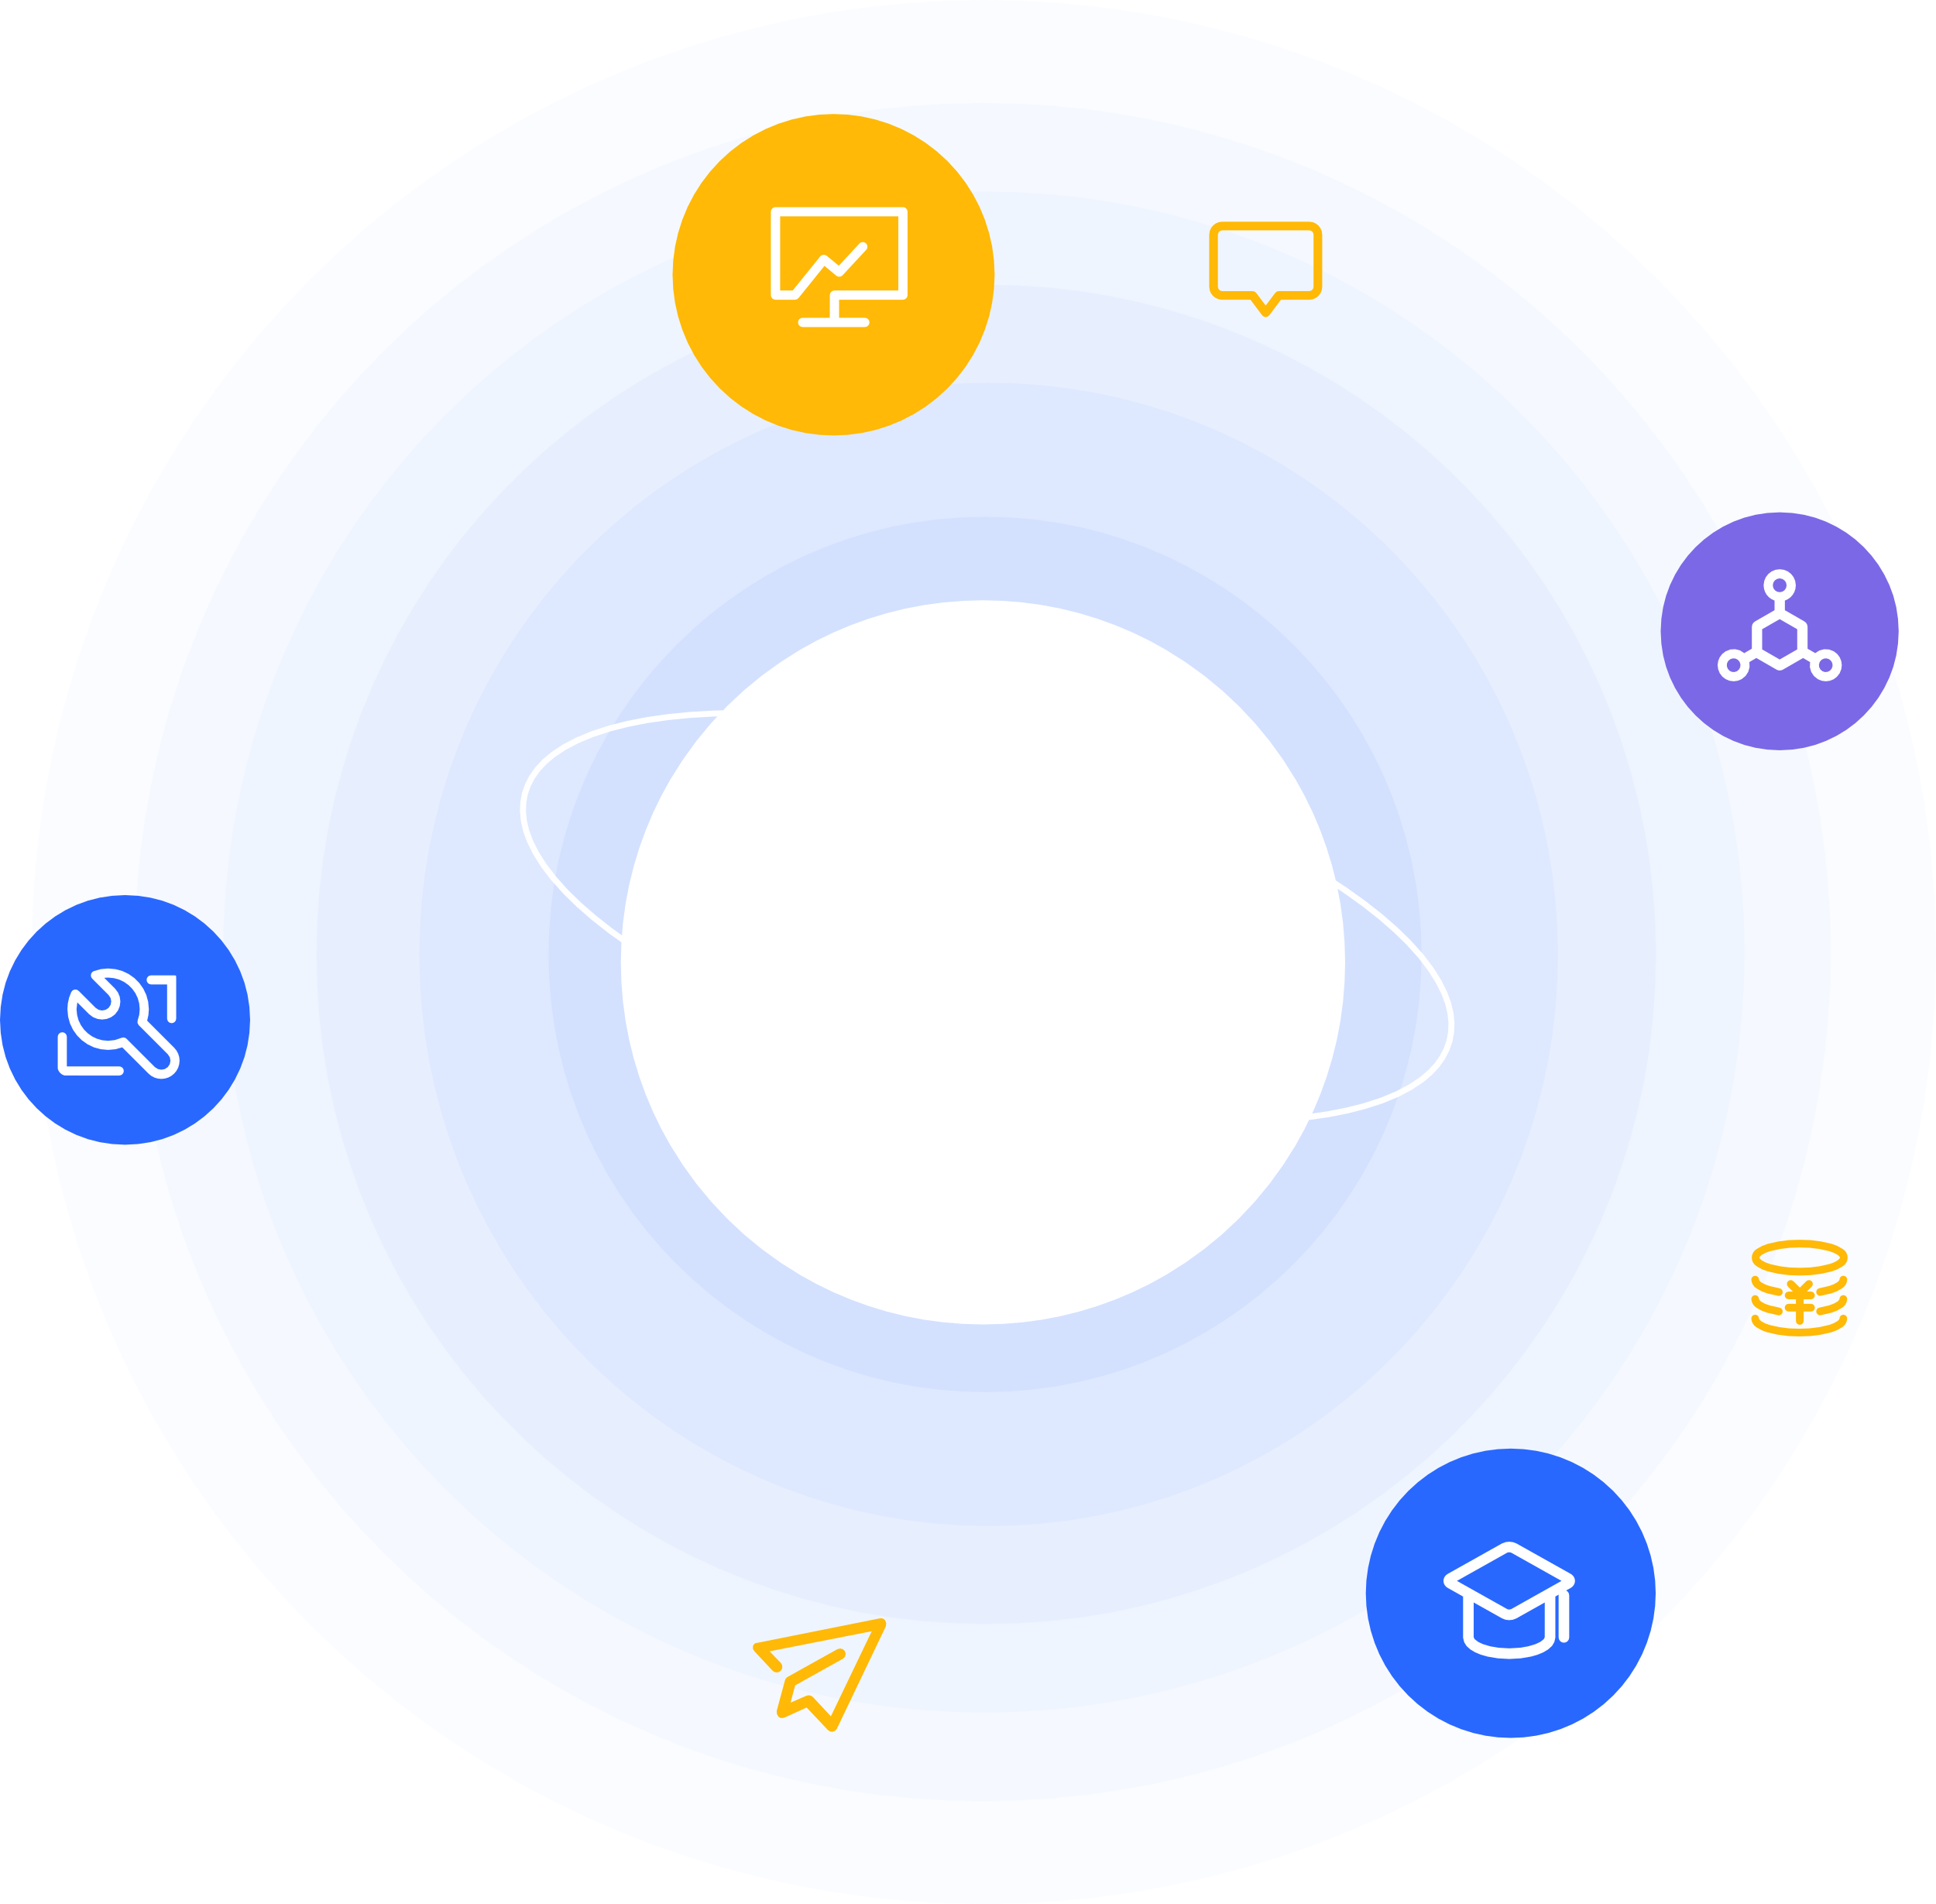 <svg xmlns="http://www.w3.org/2000/svg" xmlns:xlink="http://www.w3.org/1999/xlink" width="809.25" height="796" viewBox="0 0 809.25 796">
  <defs>
    <filter id="路径_1979-2" x="259.51" y="250.94" width="302.76" height="302.76" filterUnits="userSpaceOnUse">
      <feOffset input="SourceAlpha"/>
      <feGaussianBlur result="blur"/>
      <feFlood flood-color="#2968ff" flood-opacity="0.2"/>
      <feComposite operator="in" in2="blur"/>
    </filter>
  </defs>
  <g id="组_22497" data-name="组 22497" transform="translate(-19065.75 -6245.97)">
    <g id="组_22475" data-name="组 22475" transform="translate(18867 6047)">
      <path id="椭圆_119" d="M1008,596.97l-.32,15.87-.94,15.72-1.54,15.59-2.16,15.47-2.76,15.36-3.37,15.26-3.93,15.05-4.52,14.85-5.09,14.66-5.67,14.47-6.22,14.25-6.77,13.96-7.31,13.69-7.86,13.43-8.41,13.18-8.9,12.81-9.42,12.46-9.93,12.12-10.46,11.78L891.43,878.4l-11.45,10.99L868.2,899.85l-12.12,9.93-12.46,9.41-12.81,8.91-13.17,8.41-13.43,7.86-13.69,7.31-13.97,6.76-14.24,6.23-14.48,5.67-14.66,5.09-14.85,4.51-15.05,3.94-15.26,3.37-15.36,2.76-15.47,2.15-15.59,1.55-15.72.93-15.87.33-15.87-.33-15.72-.93-15.59-1.55-15.47-2.15-15.36-2.76-15.26-3.37-15.05-3.94-14.85-4.51-14.66-5.09-14.48-5.67-14.24-6.23-13.97-6.76-13.69-7.31-13.43-7.86-13.17-8.41-12.81-8.91-12.46-9.41-12.12-9.93-11.78-10.46L328.57,878.4l-10.99-11.45-10.46-11.78-9.93-12.12-9.42-12.46-8.9-12.81-8.41-13.18-7.86-13.43-7.31-13.69-6.77-13.96-6.22-14.25-5.67-14.47-5.09-14.66-4.51-14.85-3.94-15.05-3.37-15.26-2.76-15.36-2.16-15.47-1.54-15.59-.94-15.72L212,596.97l.32-15.87.94-15.73,1.54-15.59,2.16-15.46,2.76-15.36,3.37-15.27,3.94-15.05,4.51-14.85,5.09-14.65,5.67-14.48,6.22-14.25,6.77-13.96,7.31-13.69,7.86-13.43,8.41-13.17,8.9-12.82,9.42-12.46,9.93-12.11,10.46-11.78,10.99-11.45,11.45-11,11.78-10.45,12.12-9.93,12.46-9.42,12.81-8.9,13.17-8.42,13.43-7.85,13.69-7.31,13.97-6.77,14.24-6.23,14.48-5.67,14.66-5.08,14.85-4.52,15.05-3.94,15.26-3.36,15.36-2.77,15.47-2.15,15.59-1.55,15.72-.93,15.87-.32,15.87.32,15.73.93,15.58,1.55,15.47,2.15,15.36,2.77,15.26,3.36,15.05,3.94,14.85,4.52,14.66,5.08,14.48,5.67,14.24,6.23,13.97,6.77,13.69,7.31,13.43,7.85,13.17,8.42,12.81,8.9,12.46,9.42,12.12,9.93,11.78,10.45,11.45,11,10.99,11.45,10.46,11.78,9.93,12.11,9.42,12.46,8.9,12.82,8.41,13.17,7.86,13.43,7.31,13.69,6.77,13.96,6.22,14.25,5.67,14.48,5.09,14.65,4.52,14.85,3.93,15.05,3.37,15.27,2.76,15.36,2.16,15.46,1.54,15.59.94,15.73Z" fill="rgba(41,104,255,0.02)"/>
    </g>
    <g id="组_22476" data-name="组 22476" transform="translate(18867 6047)">
      <path id="椭圆_124" d="M964,596.97l-.31,14.76-.88,14.52-1.45,14.3-2,14.08-2.56,13.88-3.13,13.85-3.63,13.57-4.13,13.32-4.64,13.07-5.13,12.83-5.65,12.66-6.09,12.35-6.53,12.05-6.98,11.76-7.43,11.48-7.88,11.2-8.26,10.85L878.66,828l-9.04,10.16-9.45,9.83-9.82,9.46-10.15,9.06-10.48,8.67-10.83,8.27-11.19,7.89-11.46,7.44-11.74,6.99-12.04,6.54-12.33,6.1-12.64,5.66-12.82,5.14-13.05,4.64-13.29,4.13-13.56,3.64-13.83,3.13-13.86,2.57-14.06,2-14.28,1.45-14.5.88-14.74.32-14.74-.32-14.5-.88-14.28-1.45-14.06-2-13.86-2.57-13.83-3.13-13.56-3.64-13.29-4.13-13.05-4.64-12.82-5.14-12.64-5.66-12.33-6.1-12.04-6.54-11.74-6.99-11.46-7.44-11.19-7.89-10.83-8.27-10.48-8.67-10.15-9.06-9.82-9.46-9.45-9.83L340.34,828l-8.66-10.5-8.26-10.85-7.88-11.2-7.43-11.48-6.98-11.76-6.53-12.05-6.09-12.35-5.65-12.66-5.13-12.83-4.64-13.07-4.13-13.32-3.63-13.57-3.13-13.85-2.56-13.88-2-14.08-1.45-14.3-.88-14.52L255,596.97l.31-14.77.88-14.52,1.45-14.3,2-14.08,2.56-13.88,3.13-13.85L268.96,498l4.13-13.32,4.64-13.06,5.13-12.84,5.65-12.66,6.09-12.35,6.53-12.05,6.98-11.76,7.43-11.48,7.88-11.2,8.26-10.84,8.66-10.5,9.04-10.17,9.45-9.83,9.82-9.46,10.15-9.06,10.48-8.66,10.83-8.28,11.19-7.88,11.46-7.45,11.74-6.99,12.04-6.54,12.33-6.1,12.64-5.66,12.82-5.14,13.05-4.63,13.29-4.14,13.56-3.64,13.83-3.13,13.86-2.56,14.06-2.01,14.28-1.45,14.5-.88,14.74-.31,14.74.31,14.5.88,14.28,1.45,14.06,2.01,13.86,2.56,13.83,3.13,13.56,3.64,13.29,4.14,13.05,4.63,12.82,5.14,12.64,5.66,12.33,6.1,12.04,6.54,11.74,6.99,11.46,7.45,11.19,7.88,10.83,8.28,10.48,8.66,10.15,9.06,9.82,9.46,9.45,9.83,9.04,10.17,8.66,10.5,8.26,10.84,7.88,11.2,7.43,11.48,6.98,11.76,6.53,12.05,6.09,12.35,5.65,12.66,5.13,12.84,4.64,13.06L950.04,498l3.63,13.57,3.13,13.85,2.56,13.88,2,14.08,1.45,14.3.88,14.52Z" fill="rgba(41,104,255,0.02)"/>
    </g>
    <g id="组_22477" data-name="组 22477" transform="translate(18867 6047)">
      <path id="椭圆_123" d="M928,596.97l-.28,13.22-.79,13.01-1.3,12.81-1.8,12.61-2.29,12.44-2.81,12.4-3.25,12.16-3.71,11.93-4.16,11.7-4.6,11.5-5.07,11.34-5.46,11.06-5.86,10.8-6.26,10.53-6.67,10.28-7.07,10.04-7.41,9.71-7.76,9.41-8.11,9.1-8.48,8.81-8.81,8.47-9.1,8.12-9.4,7.76-9.72,7.41-10.03,7.07-10.29,6.66-10.53,6.27-10.8,5.86-11.06,5.46-11.34,5.07-11.49,4.6-11.71,4.16-11.93,3.7-12.16,3.26-12.4,2.81-12.44,2.29-12.61,1.8-12.81,1.3-13.01.79-13.22.28-13.22-.28-13.01-.79-12.81-1.3-12.61-1.8-12.44-2.29-12.4-2.81-12.16-3.26-11.93-3.7-11.71-4.16-11.49-4.6-11.34-5.07-11.06-5.46-10.8-5.86-10.53-6.27-10.29-6.66-10.03-7.07-9.72-7.41-9.4-7.76-9.1-8.12-8.81-8.47-8.48-8.81-8.11-9.1-7.76-9.41-7.41-9.71-7.07-10.04-6.67-10.28-6.26-10.53-5.86-10.8-5.46-11.06-5.07-11.34-4.6-11.5-4.16-11.7-3.71-11.93-3.25-12.16-2.81-12.4-2.29-12.44-1.8-12.61-1.3-12.81-.79-13.01L292,596.97l.28-13.23.79-13.01,1.3-12.8,1.8-12.62,2.29-12.43,2.81-12.4,3.25-12.17,3.71-11.92,4.16-11.71,4.6-11.49,5.07-11.34,5.46-11.07,5.86-10.79,6.26-10.54,6.67-10.28,7.07-10.03,7.41-9.72,7.76-9.4,8.11-9.11,8.48-8.8,8.81-8.48,9.1-8.11,9.4-7.77,9.72-7.41,10.03-7.06,10.29-6.67,10.53-6.26,10.8-5.86,11.06-5.47,11.34-5.06,11.49-4.61,11.71-4.15,11.93-3.71,12.16-3.26,12.4-2.8,12.44-2.3,12.61-1.8,12.81-1.29,13.01-.79,13.22-.28,13.22.28,13.01.79,12.81,1.29,12.61,1.8,12.44,2.3,12.4,2.8,12.16,3.26,11.93,3.71,11.71,4.15,11.49,4.61,11.34,5.06,11.06,5.47,10.8,5.86,10.53,6.26,10.29,6.67,10.03,7.06,9.72,7.41,9.4,7.77,9.1,8.11,8.81,8.48,8.48,8.8,8.11,9.11,7.76,9.4,7.41,9.72,7.07,10.03,6.67,10.28,6.26,10.54,5.86,10.79,5.46,11.07,5.07,11.34,4.6,11.49,4.16,11.71,3.71,11.92,3.25,12.17,2.81,12.4,2.29,12.43,1.8,12.62,1.3,12.8.79,13.01Z" fill="rgba(41,104,255,0.03)"/>
    </g>
    <g id="组_22478" data-name="组 22478" transform="translate(18867 6047)">
      <path id="椭圆_121" d="M891,597.97l-.32,13.31-.91,13.06-1.49,12.83-2.05,12.6-2.62,12.4-3.21,12.34-3.71,12.05-4.21,11.77-4.72,11.51-5.22,11.26-5.73,11.05-6.17,10.72-6.61,10.38-7.05,10.08-7.49,9.76-7.93,9.44-8.29,9.05-8.66,8.66-9.05,8.29-9.43,7.92-9.77,7.5L766.29,831l-10.39,6.6-10.71,6.17-11.05,5.74-11.26,5.22-11.51,4.72-11.78,4.21-12.05,3.71-12.34,3.2-12.4,2.63-12.6,2.05-12.82,1.49-13.07.9-13.31.33-13.31-.33-13.07-.9-12.82-1.49-12.6-2.05-12.4-2.63-12.34-3.2-12.05-3.71-11.78-4.21-11.51-4.72-11.26-5.22-11.05-5.74L466.1,837.6,455.71,831l-10.07-7.05-9.77-7.5-9.43-7.92-9.05-8.29-8.66-8.66-8.29-9.05-7.93-9.44-7.49-9.76-7.05-10.08-6.61-10.38-6.17-10.72-5.73-11.05-5.22-11.26-4.72-11.51-4.21-11.77-3.71-12.05-3.21-12.34-2.62-12.4-2.05-12.6-1.49-12.83-.91-13.06L331,597.97l.32-13.32.91-13.06,1.49-12.82,2.05-12.61,2.62-12.39,3.21-12.35,3.71-12.05,4.21-11.77,4.72-11.51,5.22-11.26,5.73-11.05,6.17-10.71,6.61-10.39,7.05-10.07,7.49-9.77,7.93-9.44,8.29-9.04,8.66-8.67,9.05-8.29,9.43-7.92,9.77-7.5,10.07-7.04,10.39-6.61,10.71-6.17,11.05-5.73,11.26-5.23,11.51-4.71,11.78-4.21,12.05-3.71,12.34-3.21,12.4-2.62,12.6-2.06,12.82-1.48,13.07-.91,13.31-.32,13.31.32,13.07.91,12.82,1.48,12.6,2.06,12.4,2.62,12.34,3.21,12.05,3.71,11.78,4.21,11.51,4.71,11.26,5.23,11.05,5.73,10.71,6.17,10.39,6.61,10.07,7.04,9.77,7.5,9.43,7.92,9.05,8.29,8.66,8.67,8.29,9.04,7.93,9.44,7.49,9.77,7.05,10.07,6.61,10.39,6.17,10.71,5.73,11.05,5.22,11.26,4.72,11.51,4.21,11.77,3.71,12.05,3.21,12.35,2.62,12.39,2.05,12.61,1.49,12.82.91,13.06Z" fill="rgba(41,104,255,0.04)"/>
    </g>
    <g id="组_22479" data-name="组 22479" transform="translate(18867 6047)">
      <path id="椭圆_122" d="M850,597.97l-.28,11.36-.77,11.15-1.26,10.95-1.75,10.76-2.23,10.58-2.72,10.53-3.15,10.29-3.58,10.05-4.01,9.82-4.44,9.61-4.88,9.44-5.24,9.14-5.62,8.87-5.99,8.59-6.37,8.34-6.73,8.06-7.05,7.72-7.36,7.39-7.69,7.08-8.02,6.76-8.31,6.4-8.56,6.02-8.83,5.64-9.1,5.26-9.39,4.89-9.58,4.46-9.78,4.03-10.01,3.59-10.24,3.17-10.49,2.73-10.54,2.24-10.71,1.76-10.9,1.27-11.1.77-11.32.28-11.32-.28-11.1-.77-10.9-1.27-10.71-1.76-10.54-2.24-10.49-2.73-10.24-3.17-10.01-3.59-9.78-4.03-9.58-4.46-9.39-4.89-9.1-5.26-8.83-5.64-8.56-6.02-8.31-6.4-8.02-6.76-7.69-7.08-7.36-7.39-7.05-7.72-6.73-8.06-6.37-8.34-5.99-8.59-5.62-8.87-5.24-9.14-4.88-9.44-4.44-9.61-4.01-9.82-3.58-10.05-3.15-10.29-2.72-10.53-2.23-10.58-1.75-10.76-1.26-10.95-.77-11.15L374,597.97l.28-11.37.77-11.15,1.26-10.94,1.75-10.76,2.23-10.58,2.72-10.54,3.15-10.28,3.58-10.05,4.01-9.83,4.44-9.61,4.88-9.43,5.24-9.15,5.62-8.86,5.99-8.6,6.37-8.34,6.73-8.05,7.05-7.73,7.36-7.39,7.69-7.08,8.02-6.76,8.31-6.4,8.56-6.01,8.83-5.64,9.1-5.27,9.39-4.89,9.58-4.46,9.78-4.02,10.01-3.6,10.24-3.17,10.49-2.73,10.54-2.24,10.71-1.75,10.9-1.27,11.1-.78,11.32-.27,11.32.27,11.1.78,10.9,1.27,10.71,1.75,10.54,2.24,10.49,2.73,10.24,3.17,10.01,3.6,9.78,4.02,9.58,4.46,9.39,4.89,9.1,5.27,8.83,5.64,8.56,6.01,8.31,6.4,8.02,6.76,7.69,7.08,7.36,7.39,7.05,7.73,6.73,8.05,6.37,8.34,5.99,8.6,5.62,8.86,5.24,9.15,4.88,9.43,4.44,9.61,4.01,9.83,3.58,10.05,3.15,10.28,2.72,10.54,2.23,10.58,1.75,10.76,1.26,10.94.77,11.15Z" fill="rgba(41,104,255,0.05)"/>
    </g>
    <g id="组_22480" data-name="组 22480" transform="translate(18867 6047)">
      <path id="椭圆_120" d="M793,597.97l-.29,10.16-.8,9.92-1.31,9.72-1.81,9.51-2.31,9.34-2.81,9.25-3.25,8.99-3.68,8.73-4.11,8.49-4.55,8.25-4.98,8.03-5.33,7.71-5.7,7.4L746,720.56l-6.45,6.81-6.79,6.47-7.08,6.08-7.37,5.72-7.69,5.35-8.01,4.99-8.23,4.56-8.46,4.12-8.71,3.69-8.96,3.26-9.23,2.82-9.31,2.31-9.49,1.82-9.69,1.31-9.9.81-10.13.29-10.13-.29-9.9-.81-9.69-1.31-9.49-1.82-9.31-2.31-9.23-2.82-8.96-3.26-8.71-3.69-8.46-4.12-8.23-4.56-8.01-4.99-7.69-5.35-7.37-5.72-7.08-6.08-6.79-6.47L475,720.56l-6.07-7.09-5.7-7.4-5.33-7.71-4.98-8.03-4.55-8.25-4.11-8.49-3.68-8.73-3.25-8.99-2.81-9.25-2.31-9.34-1.81-9.51-1.31-9.72-.8-9.92L428,597.97l.29-10.16.8-9.93,1.31-9.71,1.81-9.52,2.31-9.33,2.81-9.26,3.25-8.99,3.68-8.73,4.11-8.48,4.55-8.26,4.98-8.03,5.33-7.71,5.7-7.39,6.07-7.1,6.45-6.8,6.79-6.47,7.08-6.09,7.37-5.72,7.69-5.35,8.01-4.99,8.23-4.56,8.46-4.12,8.71-3.69,8.96-3.25,9.23-2.83,9.31-2.31,9.49-1.81,9.69-1.32,9.9-.8,10.13-.29,10.13.29,9.9.8,9.69,1.32,9.49,1.81,9.31,2.31,9.23,2.83,8.96,3.25,8.71,3.69,8.46,4.12,8.23,4.56,8.01,4.99,7.69,5.35,7.37,5.72,7.08,6.09,6.79,6.47,6.45,6.8,6.07,7.1,5.7,7.39,5.33,7.71,4.98,8.03,4.55,8.26,4.11,8.48,3.68,8.73,3.25,8.99,2.81,9.26,2.31,9.33,1.81,9.52,1.31,9.71.8,9.93Z" fill="rgba(41,104,255,0.06)"/>
    </g>
    <g id="组_22493" data-name="组 22493" transform="translate(18867 6047)">
      <g id="组_22481" data-name="组 22481">
        <path id="路径_1964" d="M830.24,925.51l5.35-.23,5.23-.69,5.13-1.14,5.02-1.58,4.84-2,4.67-2.42,4.44-2.82,4.19-3.2,3.95-3.61,3.62-3.94,3.21-4.19,2.82-4.43,2.43-4.67,2.01-4.83,1.59-5.02,1.15-5.13.7-5.23.24-5.34-.24-5.35-.7-5.23-1.15-5.13-1.59-5.01-2.01-4.84-2.43-4.66-2.82-4.44-3.21-4.18-3.62-3.95-3.95-3.6-4.19-3.21-4.44-2.82-4.67-2.42-4.84-2-5.02-1.58-5.13-1.14-5.23-.68-5.35-.24-5.34.24-5.23.68-5.14,1.14-5.01,1.58-4.84,2-4.67,2.42-4.44,2.82-4.19,3.21-3.95,3.6-3.62,3.95-3.21,4.18-2.83,4.44-2.43,4.66-2,4.84-1.59,5.01-1.15,5.13-.7,5.23-.24,5.35.24,5.34.7,5.23,1.15,5.13,1.59,5.02,2,4.83,2.43,4.67,2.83,4.43,3.21,4.19,3.62,3.94,3.95,3.61,4.19,3.2,4.44,2.82,4.67,2.42,4.84,2,5.01,1.58,5.14,1.14,5.23.69Z" fill="#2968ff"/>
      </g>
      <g id="组_22482" data-name="组 22482">
        <path id="路径_1967" d="M855.2,862.87l.78-.53.59-.7.39-.84.15-.93-.15-.93-.39-.83-.59-.7-.78-.53-22.63-12.69-1.46-.53-1.51-.17-1.51.17-1.46.53-22.62,12.69-.78.53-.59.7-.39.83-.15.93.15.93.39.83.59.71.78.53,6.32,3.55-.01.16v16.86l.03.37.46,1.76,1,1.58,1.64,1.45,1.94,1.14,2.35.98,2.82.8,4.36.73,4.69.26,4.74-.26,4.41-.75,2.83-.82,2.36-1,1.94-1.17,1.62-1.47.96-1.62.41-1.8.01-.18V866.57l-.02-.16Zm-26.4-14.82.8-.15.8.15,21.06,11.82L830.4,871.69l-.8.16-.8-.16-21.06-11.82Zm15.65,35.27v.09l-.37.8-1.45,1.14-2,.95-3.1.93-3.48.59-4.44.25-4.45-.25-3.48-.59-3.1-.93-2-.95-1.45-1.14-.37-.8-.01-.24V868.89l11.88,6.66,1.44.56,1.53.17,1.53-.17,1.44-.55,11.89-6.67Z" fill="#fff"/>
      </g>
      <g id="组_22483" data-name="组 22483">
        <path id="路径_1949" d="M942.66,512.62l5.17-.27,4.93-.75,4.72-1.21,4.54-1.68,4.38-2.11,4.09-2.48,3.8-2.84,3.54-3.23,3.22-3.54,2.85-3.8,2.47-4.09,2.12-4.38,1.68-4.54,1.21-4.72.74-4.93.28-5.17-.28-5.16-.74-4.93-1.21-4.72-1.68-4.55-2.12-4.38-2.47-4.08-2.85-3.8-3.22-3.55-3.54-3.22-3.8-2.84-4.09-2.48-4.38-2.12-4.54-1.67-4.72-1.21-4.93-.75-5.17-.27-5.16.27-4.93.75-4.72,1.21-4.55,1.67-4.38,2.12-4.08,2.48-3.8,2.84-3.55,3.22-3.22,3.55-2.84,3.8-2.48,4.08-2.12,4.38-1.67,4.55-1.21,4.72-.75,4.93-.28,5.16.28,5.17.75,4.93,1.21,4.72,1.67,4.54,2.12,4.38,2.48,4.09,2.84,3.8,3.22,3.54,3.55,3.23,3.8,2.84,4.08,2.48,4.38,2.11,4.55,1.68,4.72,1.21,4.93.75Z" fill="#7b68e7"/>
      </g>
      <g id="组_22484" data-name="组 22484">
        <path id="路径_1952" d="M965.27,471.25h0l-1.97-.76-2.04-.11-1.97.5-1.78,1.13-3.19-1.84v-9.11l-.17-.93-.43-.75-.72-.61-8.17-4.7v-4.03h0l1.3-.61,1.1-.81.91-1.04.68-1.19.42-1.3.16-1.43h0l-.26-1.82-.66-1.57-1.05-1.36-1.37-1.06-1.56-.66-1.83-.25h0l-1.82.25-1.57.66-1.36,1.05-1.06,1.37-.66,1.56-.26,1.83v.01l.16,1.42.42,1.3.68,1.2.91,1.03,1.1.81,1.3.61v4.03l-8.17,4.7h0l-.72.61-.43.75-.17.93v9.11l-3.18,1.84h0l-1.78-1.13-1.98-.51-2.04.11-1.96.76h0l-1.45,1.14-1.03,1.35-.65,1.6-.24,1.7.22,1.69.68,1.71,1.08,1.41,1.34,1.03,1.64.69,1.77.23,1.67-.23,1.65-.67,1.64-1.34,1.11-1.71.55-1.97-.08-2.12,2.92-1.7,8.45,4.87.63.26.69.09.68-.09.64-.26,8.44-4.86,2.93,1.7h0l-.09,2.11.55,1.97,1.12,1.72,1.64,1.34h0l1.69.68,1.67.22,1.7-.23,1.58-.64,1.34-1.02,1.14-1.44.02-.04.69-1.71.21-1.68-.23-1.71-.65-1.59-1.02-1.36Zm-40.43,8.31h0l-1.06.36-1.11-.07-1-.49-.74-.84-.01-.02h0l-.36-1.09.07-1.09.48-.99.86-.76h0l1.06-.36,1.11.07,1,.49.74.84.01.01h0l.37,1.1-.08,1.09-.48.98Zm14.94-35.9h0l.23-1.13.61-.91.91-.61,1.13-.24,1.13.24.91.61.62.91.23,1.13h0l-.23,1.13-.62.91-.9.61-1.14.23-1.13-.23-.91-.61-.61-.91Zm10.21,26.8-7.33,4.22-7.33-4.22v-8.44l7.33-4.22,7.33,4.22Zm14.41,8.04h0l-.73.85-1,.49-1.12.08-1.06-.36h0l-.86-.76-.48-.99-.08-1.09.37-1.09h0l.73-.84,1-.5,1.12-.08,1.06.36h0l.86.76.48.99.08,1.09Z" fill="#fff"/>
      </g>
      <g id="组_22485" data-name="组 22485">
        <path id="路径_1955" d="M547.2,381.02l5.93-.26,5.82-.76,5.7-1.27,5.58-1.76,5.37-2.22,5.19-2.69,4.93-3.13,4.66-3.56,4.39-4.01,4.02-4.38,3.57-4.65,3.13-4.93,2.71-5.18,2.22-5.37,1.77-5.57,1.28-5.71.77-5.81.27-5.94-.27-5.93-.77-5.81-1.28-5.71-1.77-5.57-2.22-5.37-2.71-5.18-3.13-4.93-3.57-4.65-4.02-4.38-4.39-4.01-4.66-3.56-4.93-3.13-5.19-2.69-5.37-2.22-5.58-1.76-5.7-1.27-5.82-.76-5.93-.26-5.94.26-5.81.76-5.71,1.27-5.58,1.76-5.37,2.22-5.19,2.69-4.93,3.13-4.66,3.56-4.39,4.01-4.01,4.38-3.57,4.65-3.14,4.93-2.7,5.18-2.23,5.37-1.77,5.57-1.28,5.71-.77,5.81-.27,5.93.27,5.94.77,5.81,1.28,5.71,1.77,5.57,2.23,5.37,2.7,5.18,3.14,4.93,3.57,4.65,4.01,4.38,4.39,4.01,4.66,3.56,4.93,3.13,5.19,2.69,5.37,2.22,5.58,1.76,5.71,1.27,5.81.76Z" fill="#ffb906"/>
      </g>
      <g id="组_22486" data-name="组 22486">
        <path id="路径_1958" d="M576.18,285.56H522.91l-.76.15-.61.41-.41.61-.16.75v34.86h0l.15.76.41.61.61.41.75.16h8.14l.84-.19.67-.53,10.83-13.43,4.94,4.09h0l.66.35.7.09.69-.18.61-.44,9.58-10.34h0l.51-.57.26-.72-.03-.77-.33-.69-.59-.53-.7-.25-.75.03-.72.34-.52.57-8.31,8.95-5.04-4.16h0l-.66-.36-.76-.07-.72.21-.59.48-.01.02L530.12,320.4h-5.27V289.42h49.4V320.4h-26.7l-.75.16-.61.41-.42.6-.16.76v9.5H534.25l-.75.15-.61.41-.41.6-.16.76v.01h0l.15.75.41.61.61.41.75.16h26.02l.76-.15.6-.41.42-.61.16-.75v-.01h0l-.16-.75-.41-.61-.6-.42-.76-.16H549.49v-7.54h26.68l.75-.16.61-.41.42-.6.16-.76V287.48h0l-.15-.73-.41-.63-.62-.42-.73-.15h-.02Z" fill="#fff"/>
      </g>
      <g id="组_22487" data-name="组 22487">
        <path id="路径_2360" d="M852.46,863.67l-.86.18-.7.47-.47.7-.18.87v17.6l.18.87.47.7.7.47.86.18.85-.17.72-.48.48-.72.17-.85v-17.6l-.17-.85-.48-.72-.72-.48Z" fill="#fff"/>
      </g>
      <g id="组_22488" data-name="组 22488">
        <path id="路径_1973" d="M251.02,677.53l5.43-.29,5.17-.78,4.96-1.27,4.78-1.75,4.6-2.22,4.29-2.6,3.99-2.98,3.73-3.38,3.38-3.71,2.99-3.99,2.61-4.29,2.22-4.6,1.76-4.76,1.28-4.96.79-5.18.3-5.42-.3-5.42-.79-5.18-1.28-4.96-1.76-4.76-2.22-4.6-2.61-4.29-2.99-3.99-3.38-3.71-3.73-3.38-3.99-2.98-4.29-2.6-4.6-2.22-4.78-1.75-4.96-1.27-5.17-.78-5.43-.29-5.42.29-5.18.78-4.96,1.27-4.77,1.75-4.6,2.22-4.29,2.6-3.99,2.98-3.73,3.38-3.38,3.71-2.99,3.99-2.61,4.29-2.23,4.6-1.76,4.76-1.27,4.96-.79,5.18-.3,5.42.3,5.42.79,5.18,1.27,4.96,1.76,4.76,2.23,4.6,2.61,4.29,2.99,3.99,3.38,3.71,3.73,3.38,3.99,2.98,4.29,2.6,4.6,2.22,4.77,1.75,4.96,1.27,5.18.78Z" fill="#2968ff"/>
      </g>
      <g id="组_22489" data-name="组 22489">
        <path id="路径_1976" d="M266.2,650.01h0l-1.5-.14-1.42-.43-1.31-.7-1.16-.96-10.96-10.96h0l-2.9.8-3,.27-3.1-.29-2.85-.78-2.63-1.26-2.39-1.69-2.03-2.03-1.69-2.39L228,626.82l-.78-2.85-.29-3.1.18-2.46.53-2.38.88-2.3.56-.71.84-.37h0l.9.06.78.47,7.15,7.15,1.28.82,1.41.26,1.42-.26,1.28-.82.84-1.27.27-1.42-.27-1.42-.84-1.27-6.86-6.87h0l-.42-.62-.14-.73.14-.73.42-.62.67-.43h0l2.95-.83,3.05-.28,3.11.3,2.84.77,2.64,1.26,2.39,1.69,2.02,2.03,1.69,2.39,1.26,2.63.78,2.85.29,3.1h0l-.18,2.44-.53,2.38L271.58,637h0l.95,1.17.7,1.31.43,1.42.15,1.5-.16,1.5-.43,1.42-.7,1.3-.96,1.17-1.16.94-1.3.7-1.41.43Zm-15.9-17.34h0l.73.14.61.42,11.86,11.86,1.28.81,1.42.27,1.42-.27,1.27-.81.84-1.27.28-1.42-.28-1.43-.84-1.27-12.15-12.15h0l-.52-.95.08-1.08h0l.65-2.28.21-2.37h0l-.22-2.41-.61-2.21-.97-2.05-1.32-1.85-1.57-1.57-1.85-1.32-2.05-.97-2.21-.61-2.41-.23-1.62.1,4.5,4.5h0l1.24,1.64.74,1.82.25,1.93-.25,1.93-.74,1.82-1.24,1.63-1.65,1.21-1.82.71-1.92.24-1.92-.24-1.82-.71-1.64-1.21-5-5h0l-.32,2.84h0l.23,2.41.6,2.21.98,2.05,1.31,1.85,1.58,1.57,1.85,1.32,2.05.98,2.2.6,2.41.23h0l2.84-.32,2.7-.91h0l.8-.18Zm20.2-5.97h0l-.75-.15-.6-.41-.4-.6-.15-.74h0V610.52h-6.67l-.75-.16-.6-.4-.4-.6-.15-.74.15-.75.4-.6.6-.4.75-.15h9.52l.87.08.08.87v17.14h0l-.15.74-.41.6-.59.4-.75.16Zm-21.9,21.9H225.75l-1-.4-.83-.64-.63-.82-.4-1V632.41h0l.15-.74.41-.6.59-.41.75-.15.74.15.6.41.41.6.15.74h0v12.38h21.9l.74.15.6.41.41.59.15.75-.15.74-.41.6-.6.41-.74.15Z" fill="#fff"/>
      </g>
      <g id="组_22491" data-name="组 22491">
        <g id="组_22490" data-name="组 22490">
          <path id="路径_1940" d="M933.2,728.43l2.14,1.21,2.31.84,4.41,1,4.45.57,4.52.15,4.52-.15,4.45-.57,4.42-.99,2.3-.85,2.14-1.21.92-.67.69-.87.44-1.02.16-1.14-.16-1.13-.44-1.02-.69-.87-.92-.68-2.14-1.2-2.3-.85-4.42-1-4.45-.57-4.52-.14-4.52.14-4.46.57-4.41,1-2.3.85-2.14,1.2-.92.67-.7.88-.44,1.02-.15,1.13.15,1.13.44,1.02.7.88Zm1.9-4.81,1.68-.92,1.81-.65,4.09-.92,4.14-.52,4.2-.13,4.2.13,4.14.52,4.1.92,1.81.65,1.69.93.75.73.13.37-.13.37-.75.73-1.68.93-1.81.65-4.1.92-4.14.52-4.2.13-4.2-.13-4.14-.52-4.09-.92-1.82-.65-1.68-.93-.76-.74-.13-.36.13-.36Zm34.17,24.96-.63.13-.51.34-.34.51-.13.63-.13.37-.75.73-1.69.93-1.8.66-4.1.91-4.14.52-4.2.14-4.2-.14-4.14-.52-4.1-.92-1.81-.65-1.69-.93-.75-.73-.14-.37-.12-.63-.35-.51-.51-.34-.63-.13-.63.13-.51.34-.34.51-.13.63.19,1.12.45,1.01.68.87.89.7,2.14,1.21,2.31.85,4.41.99,4.46.57,4.52.15,4.51-.15,4.46-.56,4.41-1,2.3-.85,2.14-1.2.89-.7.68-.87.45-1.02.19-1.11-.12-.62-.35-.52-.52-.35-.62-.12Z" fill="#ffb906"/>
        </g>
        <path id="路径_1943" d="M969.27,740.42l-.63.12-.51.34-.34.51-.13.63-.13.36-.75.74-1.69.92-1.81.66-4,.91-.57.21-.44.39-.26.52-.07.6.16.59.35.46.49.31.6.12.27-.02,4.42-1.02,2.3-.85,2.14-1.2.89-.7.68-.87.45-1.02.19-1.11-.13-.63-.35-.51-.5-.34-.64-.13Zm-36.26,5.3,2.14,1.2,2.31.85,4.59,1.05.26.02.6-.12.49-.31.35-.47.16-.58-.07-.61-.27-.52-.44-.38-.57-.21-4.16-.95-1.81-.65-1.69-.92-.75-.74-.13-.36-.13-.63-.34-.51-.51-.34-.63-.13-.64.13-.5.34-.35.51-.13.63.2,1.11.45,1.01.68.88Zm36.26-13.42-.63.13-.51.34-.34.51-.13.63-.13.37-.75.73-1.69.93-1.81.65-4,.92-.57.21-.44.39-.26.51-.07.61.16.58.35.46.49.32.6.11.27-.02,4.42-1.01,2.3-.85,2.14-1.21.89-.7.68-.87.45-1.01.19-1.12-.13-.63-.35-.5-.5-.34-.64-.13Zm-36.26,5.32,2.14,1.2,2.31.85,4.59,1.05.26.02.6-.12.49-.31.35-.47.16-.58-.07-.61-.27-.52-.44-.38-.57-.21-4.16-.95-1.81-.65-1.69-.92-.75-.74-.13-.36-.13-.63-.34-.51-.51-.34-.63-.13-.64.13-.5.34-.35.51-.13.63.2,1.11.45,1.01.68.88Zm22.73,4.51.63-.13.5-.34.35-.51.13-.63-.13-.63-.35-.51-.5-.34-.63-.13h-1.75l1.99-1.98.47-.72.03-.87-.43-.75-.76-.43-.87.03-.73.47-2.6,2.6-2.61-2.6-.73-.47-.87-.03-.76.43-.43.75.03.87.47.72,1.99,1.99h-1.8l-.8.21-.6.59-.21.8.21.81.6.58.8.22h3.07v1.9h-3.07l-.63.12-.5.35-.35.5-.13.63.13.64.35.5.5.35.63.12h3.07v3.95l.13.63.34.51.51.34.63.13.63-.13.51-.34.34-.51.13-.63v-3.95h3.07l.63-.12.51-.35.34-.5.13-.64-.13-.63-.34-.5-.51-.35-.63-.12h-3.07v-1.9Z" fill="#ffb906"/>
      </g>
      <g id="组_22492" data-name="组 22492">
        <path id="路径_1946" d="M525.06,917.15l-.46-.15-.39-.31-.7-1.1-.11-1.3,3.47-12.87.39-.82.71-.58,20.8-11.6,1.16-.3,1.16.3.85.85.31,1.15-.31,1.16-.85.84-19.95,11.12-1.94,7.22,6.57-2.84.73-.2.74.02.7.23.61.45,7.52,8.06,17.09-35.58-42.73,8.41,4.74,4.9.47.79.13.91-.22.9-.56.74-.81.48-.9.12-.87-.21-.76-.56-7.53-8.06-.62-.96-.02-1.15.24-.6.41-.46.55-.29.64-.09,51.22-10.25.85-.01.72.27.63.57.46,1.21-.16,1.29-20.5,42.89-.75.81-1.03.41-1.08-.14-.89-.63-8.87-9.39-9.38,4.27-.74.13-.74-.04Z" fill="#ffb906"/>
      </g>
      <path id="路径_1934" d="M727.82,326.7l4-5.31.64-.54.81-.19h12.72l.7-.13.59-.4.39-.59.14-.69V297.09l-.14-.7-.39-.59-.59-.39-.7-.14H709.65l-.69.14-.59.39-.4.59-.14.7v21.76l.14.69.4.59.59.4.69.14h12.72l.81.19.64.53Zm-18.17-2.41-1.48-.21-1.27-.53-1.1-.85-.86-1.11-.53-1.26-.21-1.48V297.09l.2-1.43.52-1.27.88-1.15,1.15-.88,1.27-.52,1.43-.19h36.34l1.43.19,1.27.52,1.15.88.88,1.15.53,1.27.19,1.43v21.76l-.19,1.43-.53,1.27-.88,1.15-1.15.87-1.27.53-1.43.19H734.18l-4.91,6.53-.64.53-.81.19-.81-.19-.64-.53-4.91-6.53Z" fill="#ffb906"/>
    </g>
    <g id="组_22495" data-name="组 22495" transform="translate(18867 6047)">
      <g id="组_22494" data-name="组 22494">
        <g transform="matrix(1, 0, 0, 1, 198.75, 198.97)" filter="url(#路径_1979-2)">
          <path id="路径_1979-2-2" data-name="路径_1979-2" d="M609.64,752.67l8.4-.24,8.22-.67,8.03-1.08,7.87-1.5,7.72-1.92,7.66-2.33,7.43-2.7,7.23-3.05,7.02-3.41,6.82-3.77,8.26-5.21,7.85-5.67,7.46-6.15,7.07-6.64,6.64-7.07,6.15-7.45,5.67-7.85,5.21-8.27,3.77-6.82,3.41-7.02,3.05-7.22,2.69-7.44,2.34-7.66,1.91-7.72,1.5-7.87,1.09-8.03.67-8.21.24-8.41-.24-8.4-.67-8.21-1.09-8.04-1.5-7.87-1.91-7.72-2.34-7.66-2.69-7.43-3.05-7.22-3.41-7.02-3.77-6.83-5.21-8.26-5.67-7.85-6.15-7.46-6.64-7.07-7.07-6.64-7.46-6.14-7.85-5.68-8.26-5.21-6.82-3.77-7.02-3.41-7.23-3.05-7.43-2.69-7.66-2.34-7.72-1.91-7.87-1.5-8.03-1.09-8.22-.66-8.4-.25-8.4.25-8.22.66-8.03,1.09-7.87,1.5-7.72,1.91-7.66,2.34-7.43,2.69-7.23,3.05-7.02,3.41-6.82,3.77-8.26,5.21-7.85,5.68-7.46,6.14-7.07,6.64-6.64,7.07-6.15,7.46-5.67,7.85-5.21,8.26-3.77,6.83-3.41,7.02-3.05,7.22-2.69,7.43-2.34,7.66-1.91,7.72-1.5,7.87-1.09,8.04-.67,8.21-.24,8.4.24,8.41.67,8.21,1.09,8.03,1.5,7.87,1.91,7.72,2.34,7.66,2.69,7.44,3.05,7.22,3.41,7.02,3.77,6.82,5.21,8.27,5.67,7.85,6.15,7.45,6.64,7.07,7.07,6.64,7.46,6.15,7.85,5.67,8.26,5.21,6.82,3.77,7.02,3.41,7.23,3.05,7.43,2.7,7.66,2.33,7.72,1.92,7.87,1.5,8.03,1.08,8.22.67Z" transform="translate(-198.75 -198.97)" fill="#fff"/>
        </g>
      </g>
    </g>
    <g id="组_22496" data-name="组 22496" transform="translate(18867 6047)">
      <path id="line-2" d="M593.21,650.31l17.91,4.49,17.34,3.77,16.77,3.08,16.89,2.53L678.1,666l15.12,1.18,11.51.5,10.8.12,10.14-.22,9.49-.54,9.75-.95,8.86-1.28,8.02-1.57,7.27-1.85,7.39-2.39,6.36-2.65,5.44-2.88,4.63-3.07,3.53-2.95,2.88-3.08,2.3-3.23,1.77-3.37,1.26-3.57.69-3.72.16-3.81-.39-3.94-.95-4.11-1.58-4.32-2.47-4.97-3.28-5.22-4.18-5.47-5.2-5.77-5.37-5.23-6.17-5.38-7.03-5.53-7.96-5.7-7.95-5.22-8.67-5.26-9.42-5.29-10.22-5.32-13.68-6.54-14.75-6.41-15.89-6.26-16.07-5.72-16.89-5.4-17.76-5.07-17.91-4.49-17.33-3.77-16.77-3.08-16.89-2.52-15.99-1.83-15.11-1.17-11.52-.5-10.8-.13-10.14.22-9.49.54-9.75.96-8.85,1.27-8.03,1.58-7.27,1.84-7.38,2.4L440,508.51l-5.45,2.87-4.63,3.08-3.52,2.95-2.88,3.08-2.3,3.22-1.77,3.38-1.27,3.56-.69,3.72-.15,3.81.38,3.94.95,4.11,1.58,4.32,2.47,4.98,3.28,5.21,4.18,5.47,5.2,5.78,5.37,5.22,6.17,5.38,7.03,5.53,7.96,5.7,7.96,5.22,8.66,5.26,9.42,5.29,10.22,5.32,13.68,6.55,14.76,6.41,15.89,6.26,16.06,5.72,16.89,5.4Z" fill="none" stroke="#fff" stroke-width="2.5"/>
    </g>
  </g>
</svg>
